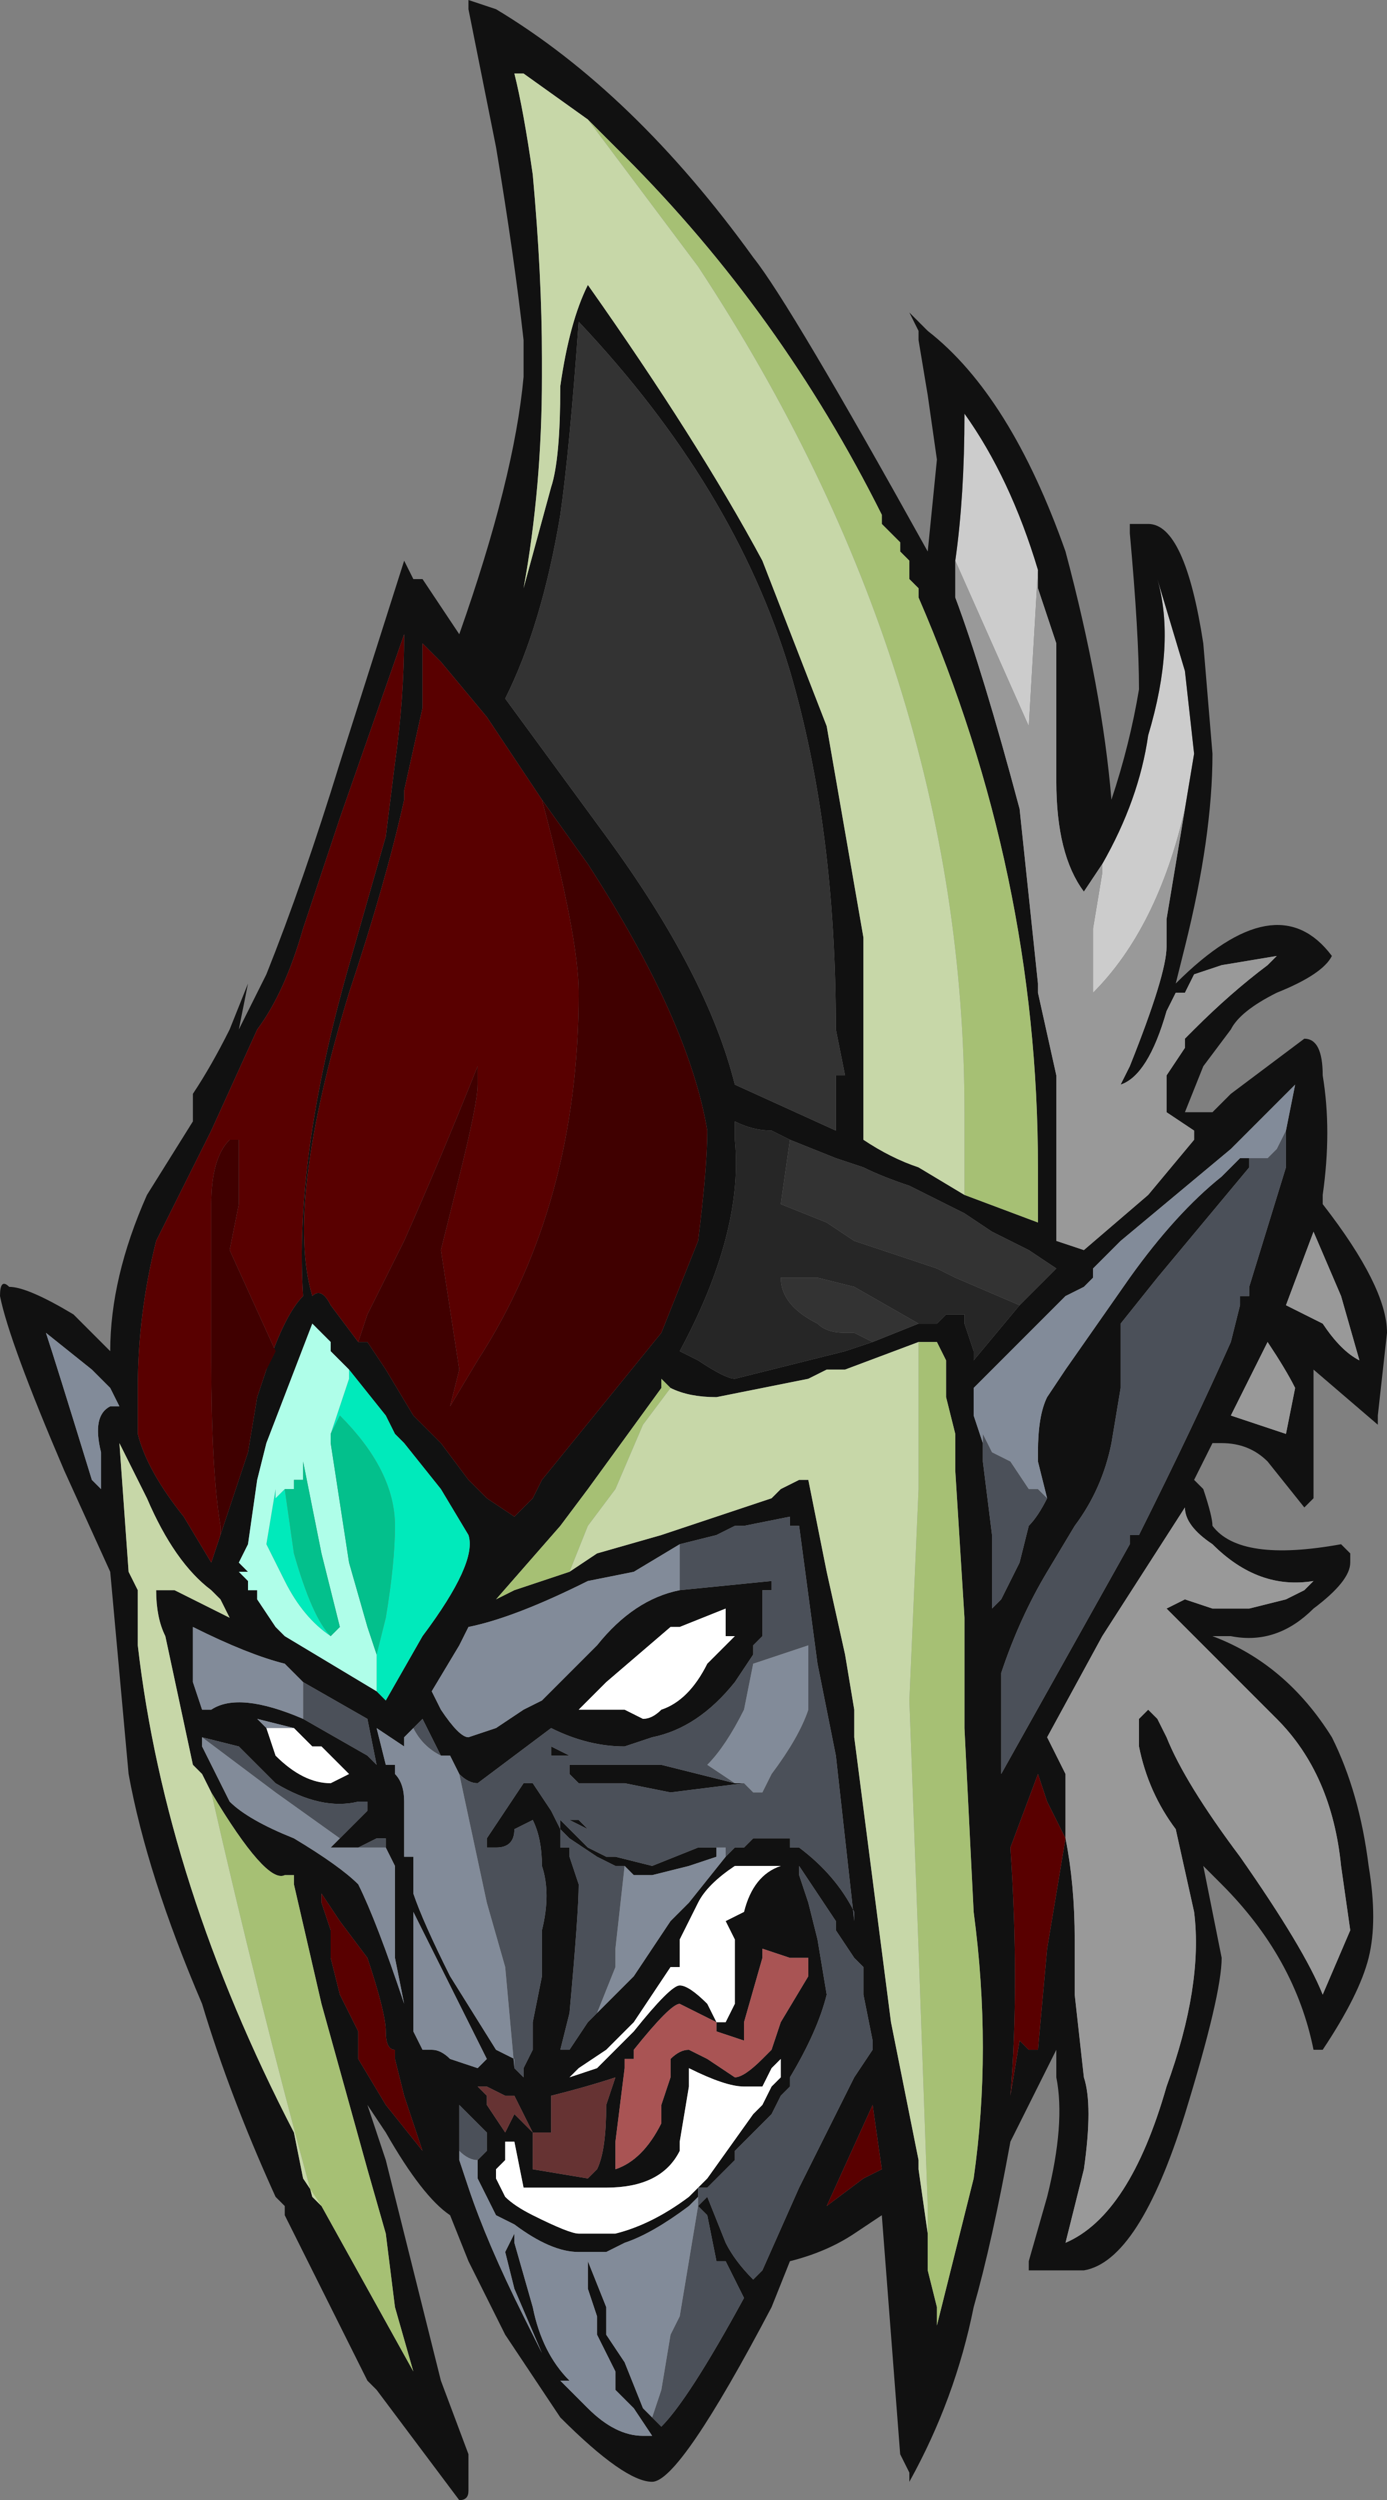 <?xml version="1.0" encoding="UTF-8" standalone="no"?>
<svg xmlns:ffdec="https://www.free-decompiler.com/flash" xmlns:xlink="http://www.w3.org/1999/xlink" ffdec:objectType="shape" height="13.6px" width="7.55px" xmlns="http://www.w3.org/2000/svg">
  <rect width="100%" height="100%" fill="#808080" stroke="none"/>
  <g transform="matrix(1.0, 0.0, 0.0, 1.0, 3.85, 15.0)">
    <path d="M1.35 -11.95 Q1.4 -12.3 1.4 -12.75 1.65 -12.4 1.8 -11.9 L1.75 -11.05 1.35 -11.95 M2.15 -10.3 Q2.35 -10.65 2.4 -11.0 2.55 -11.5 2.45 -11.85 L2.6 -11.35 2.65 -10.9 2.6 -10.6 Q2.45 -9.95 2.1 -9.6 L2.1 -9.95 2.15 -10.25 2.15 -10.3" fill="#cccccc" fill-rule="evenodd" stroke="none"/>
    <path d="M1.1 -13.3 L1.2 -13.2 Q1.65 -12.85 1.95 -12.0 2.15 -11.25 2.2 -10.65 2.3 -10.95 2.35 -11.25 2.35 -11.55 2.3 -12.1 L2.3 -12.15 2.4 -12.15 Q2.6 -12.15 2.7 -11.5 L2.75 -10.9 Q2.75 -10.45 2.6 -9.85 L2.55 -9.65 Q3.1 -10.2 3.4 -9.8 3.35 -9.7 3.1 -9.6 2.9 -9.5 2.85 -9.4 L2.7 -9.2 2.6 -8.95 2.75 -8.95 2.85 -9.05 3.25 -9.35 Q3.35 -9.35 3.35 -9.15 3.4 -8.85 3.35 -8.5 L3.35 -8.45 Q3.7 -8.0 3.7 -7.75 L3.65 -7.3 3.65 -7.25 3.3 -7.55 3.3 -6.85 3.25 -6.8 3.05 -7.05 Q2.95 -7.15 2.8 -7.15 L2.75 -7.15 2.65 -6.95 2.7 -6.9 Q2.75 -6.75 2.75 -6.7 2.9 -6.5 3.45 -6.6 L3.5 -6.55 3.5 -6.5 Q3.5 -6.4 3.3 -6.25 3.1 -6.05 2.85 -6.1 L2.75 -6.1 Q3.15 -5.95 3.4 -5.55 3.55 -5.25 3.6 -4.85 3.65 -4.55 3.6 -4.35 3.55 -4.15 3.35 -3.85 L3.3 -3.85 Q3.2 -4.35 2.8 -4.75 L2.7 -4.85 2.8 -4.35 Q2.8 -4.15 2.6 -3.5 2.35 -2.7 2.05 -2.65 L1.75 -2.65 1.75 -2.7 1.85 -3.05 Q1.95 -3.45 1.9 -3.7 L1.9 -3.85 1.65 -3.35 Q1.55 -2.8 1.45 -2.45 1.35 -1.95 1.1 -1.5 L1.1 -1.55 1.05 -1.65 0.95 -2.95 0.8 -2.85 Q0.65 -2.75 0.45 -2.7 L0.35 -2.45 Q-0.15 -1.5 -0.3 -1.5 -0.45 -1.5 -0.8 -1.85 L-1.1 -2.3 -1.3 -2.7 -1.4 -2.95 Q-1.55 -3.05 -1.75 -3.4 L-1.85 -3.55 -1.75 -3.25 -1.45 -2.05 -1.3 -1.65 -1.3 -1.45 Q-1.3 -1.4 -1.35 -1.4 L-1.8 -2.0 -1.85 -2.05 -2.3 -2.95 -2.3 -3.0 -2.35 -3.05 Q-2.6 -3.6 -2.75 -4.1 -3.05 -4.8 -3.15 -5.35 L-3.25 -6.45 -3.5 -7.0 Q-3.8 -7.7 -3.85 -7.95 -3.85 -8.05 -3.8 -8.0 -3.7 -8.0 -3.45 -7.85 L-3.25 -7.65 Q-3.25 -8.05 -3.05 -8.5 L-2.8 -8.9 -2.8 -9.05 Q-2.7 -9.2 -2.6 -9.4 L-2.5 -9.65 -2.55 -9.4 -2.4 -9.7 Q-2.2 -10.2 -2.0 -10.85 L-1.65 -11.95 -1.6 -11.85 -1.55 -11.85 -1.35 -11.55 Q-1.05 -12.4 -1.0 -12.95 L-1.0 -13.15 Q-1.05 -13.6 -1.15 -14.2 L-1.3 -14.95 -1.3 -15.0 -1.15 -14.95 Q-0.4 -14.5 0.25 -13.6 0.45 -13.35 1.2 -12.0 L1.25 -12.5 1.2 -12.85 1.15 -13.15 1.15 -13.2 1.1 -13.3 M1.8 -11.9 Q1.65 -12.4 1.4 -12.75 1.4 -12.3 1.35 -11.95 L1.35 -11.75 Q1.5 -11.35 1.7 -10.6 L1.8 -9.65 1.8 -9.6 1.9 -9.15 1.9 -8.25 2.05 -8.2 2.4 -8.5 2.65 -8.8 2.65 -8.85 2.5 -8.95 2.5 -9.15 2.6 -9.3 2.6 -9.35 2.65 -9.4 Q2.85 -9.6 3.05 -9.75 L3.1 -9.8 2.8 -9.75 2.65 -9.7 2.6 -9.6 2.55 -9.6 2.5 -9.5 Q2.4 -9.15 2.25 -9.1 L2.3 -9.2 Q2.5 -9.7 2.5 -9.85 L2.5 -10.0 2.6 -10.6 2.65 -10.9 2.6 -11.35 2.45 -11.85 Q2.55 -11.5 2.4 -11.0 2.35 -10.65 2.15 -10.3 L2.05 -10.15 Q1.9 -10.35 1.9 -10.75 L1.9 -11.5 1.8 -11.8 1.8 -11.9 M1.4 -8.5 L1.8 -8.35 1.8 -8.65 Q1.8 -10.25 1.15 -11.75 L1.15 -11.8 1.1 -11.85 1.1 -11.95 1.05 -12.0 1.05 -12.05 0.95 -12.15 0.95 -12.2 Q0.4 -13.3 -0.45 -14.15 L-0.65 -14.35 -1.0 -14.6 -1.05 -14.6 Q-1.0 -14.4 -0.95 -14.05 -0.9 -13.5 -0.9 -13.05 L-0.9 -12.95 Q-0.9 -12.35 -1.0 -11.8 L-0.85 -12.35 Q-0.8 -12.5 -0.8 -12.9 -0.75 -13.25 -0.65 -13.45 -0.05 -12.6 0.3 -11.95 L0.65 -11.05 0.85 -9.9 0.85 -8.8 Q1.0 -8.7 1.15 -8.65 L1.4 -8.5 M0.7 -8.85 L0.7 -9.15 0.75 -9.15 0.7 -9.4 Q0.7 -10.5 0.45 -11.35 0.15 -12.35 -0.7 -13.25 -0.75 -12.55 -0.8 -12.2 -0.9 -11.6 -1.1 -11.2 L-0.55 -10.45 Q0.0 -9.7 0.15 -9.1 L0.7 -8.85 M1.7 -7.9 L1.9 -8.1 1.75 -8.2 1.55 -8.3 1.4 -8.4 1.1 -8.55 Q0.95 -8.6 0.85 -8.65 L0.7 -8.7 0.45 -8.8 0.35 -8.85 Q0.25 -8.85 0.15 -8.9 L0.15 -8.8 Q0.2 -8.3 -0.15 -7.65 L-0.05 -7.6 Q0.1 -7.5 0.15 -7.5 L0.75 -7.65 0.9 -7.7 1.15 -7.8 1.25 -7.8 1.3 -7.85 1.4 -7.85 1.4 -7.8 1.45 -7.65 1.45 -7.6 1.7 -7.9 M1.15 -7.7 L0.75 -7.55 0.65 -7.55 0.55 -7.5 0.05 -7.4 Q-0.1 -7.4 -0.2 -7.45 L-0.25 -7.5 -0.25 -7.45 -0.65 -6.9 -0.8 -6.7 -1.15 -6.3 -1.05 -6.35 -0.75 -6.45 -0.6 -6.55 -0.25 -6.65 0.35 -6.85 0.4 -6.9 0.5 -6.95 0.55 -6.95 0.65 -6.45 0.75 -6.0 0.8 -5.7 0.8 -5.55 1.0 -4.0 1.15 -3.25 1.15 -3.2 1.2 -2.85 1.2 -2.65 1.25 -2.45 1.25 -2.35 1.45 -3.15 Q1.55 -3.85 1.45 -4.6 L1.4 -5.6 1.4 -6.2 1.35 -7.0 1.35 -7.2 1.3 -7.4 1.3 -7.6 1.25 -7.7 1.15 -7.7 M1.85 -6.85 L1.8 -7.05 1.8 -7.1 Q1.8 -7.3 1.85 -7.4 L1.95 -7.55 2.3 -8.05 Q2.55 -8.4 2.8 -8.6 L2.9 -8.7 2.95 -8.7 2.95 -8.65 2.45 -8.05 2.25 -7.8 2.25 -7.45 2.2 -7.15 Q2.15 -6.9 2.0 -6.7 L1.85 -6.45 Q1.7 -6.2 1.6 -5.9 L1.6 -5.35 2.3 -6.6 2.3 -6.65 2.35 -6.65 Q2.65 -7.25 2.85 -7.7 L2.9 -7.9 2.9 -7.95 2.95 -7.95 2.95 -8.0 3.15 -8.65 3.15 -8.85 3.2 -9.1 2.85 -8.75 2.25 -8.25 2.1 -8.1 2.1 -8.05 2.05 -8.0 1.95 -7.95 1.45 -7.45 1.45 -7.3 1.5 -7.15 1.5 -7.05 1.55 -6.65 1.55 -6.25 1.6 -6.3 1.7 -6.5 1.75 -6.7 Q1.8 -6.75 1.85 -6.85 M3.3 -8.3 L3.15 -7.9 Q3.25 -7.85 3.35 -7.8 3.45 -7.65 3.55 -7.6 L3.45 -7.95 3.3 -8.3 M3.2 -7.45 Q3.15 -7.55 3.05 -7.7 L2.85 -7.3 3.15 -7.2 3.2 -7.45 M3.25 -6.35 L3.3 -6.4 Q3.0 -6.35 2.75 -6.6 2.6 -6.7 2.6 -6.8 L2.15 -6.1 1.85 -5.55 1.95 -5.35 1.95 -5.0 Q2.0 -4.75 2.0 -4.45 L2.0 -4.15 2.05 -3.7 Q2.1 -3.55 2.05 -3.2 L1.95 -2.8 Q2.3 -2.95 2.5 -3.65 2.7 -4.2 2.65 -4.6 L2.55 -5.05 Q2.4 -5.25 2.35 -5.5 L2.35 -5.65 2.4 -5.7 2.45 -5.65 2.5 -5.55 Q2.6 -5.3 2.9 -4.9 3.25 -4.4 3.35 -4.15 L3.5 -4.5 3.45 -4.85 Q3.4 -5.35 3.1 -5.65 L2.5 -6.25 2.6 -6.3 2.75 -6.25 2.95 -6.25 3.15 -6.3 3.25 -6.35 M1.8 -5.35 L1.65 -4.95 Q1.7 -4.2 1.65 -3.6 L1.7 -3.9 1.75 -3.85 1.8 -3.85 1.85 -4.4 1.95 -5.0 1.85 -5.2 1.8 -5.35 M0.1 -4.9 L0.15 -4.95 0.2 -4.95 0.25 -5.0 0.45 -5.0 0.45 -4.95 0.5 -4.95 Q0.7 -4.8 0.8 -4.6 L0.8 -4.55 0.7 -5.45 0.6 -5.95 0.5 -6.7 0.45 -6.7 0.45 -6.75 0.2 -6.7 0.15 -6.7 0.05 -6.65 -0.15 -6.6 -0.4 -6.45 -0.65 -6.4 Q-1.05 -6.2 -1.3 -6.15 L-1.35 -6.05 -1.5 -5.8 -1.45 -5.7 Q-1.35 -5.55 -1.3 -5.55 L-1.15 -5.6 -1.0 -5.7 -0.9 -5.75 -0.6 -6.05 Q-0.4 -6.3 -0.15 -6.35 L0.35 -6.4 0.35 -6.35 0.3 -6.35 0.3 -6.1 0.25 -6.05 0.25 -6.0 0.15 -5.85 Q-0.05 -5.6 -0.3 -5.55 L-0.45 -5.5 Q-0.65 -5.5 -0.85 -5.6 L-1.25 -5.3 Q-1.3 -5.3 -1.35 -5.35 L-1.4 -5.45 -1.45 -5.45 -1.55 -5.65 -1.6 -5.6 -1.65 -5.55 -1.65 -5.5 -1.8 -5.6 -1.75 -5.4 -1.7 -5.4 -1.7 -5.35 Q-1.65 -5.3 -1.65 -5.2 L-1.65 -4.9 -1.6 -4.9 -1.6 -4.7 Q-1.55 -4.55 -1.4 -4.25 L-1.15 -3.85 -1.05 -3.8 -1.05 -3.75 -1.0 -3.7 -1.0 -3.75 -0.95 -3.85 -0.95 -4.0 -0.9 -4.25 -0.9 -4.5 Q-0.85 -4.7 -0.9 -4.85 -0.9 -5.0 -0.95 -5.1 L-1.05 -5.05 Q-1.05 -4.95 -1.15 -4.95 L-1.2 -4.95 -1.2 -5.0 -1.0 -5.3 -0.95 -5.3 -0.85 -5.15 -0.8 -5.05 -0.8 -4.95 -0.75 -4.95 -0.75 -4.9 -0.7 -4.75 Q-0.7 -4.6 -0.75 -4.05 L-0.8 -3.85 -0.75 -3.85 -0.65 -4.0 -0.4 -4.25 -0.2 -4.55 -0.1 -4.65 0.1 -4.9 M-0.8 -5.1 L-0.8 -5.1 -0.65 -4.95 -0.55 -4.9 -0.5 -4.9 -0.3 -4.85 -0.05 -4.95 0.05 -4.95 0.05 -4.9 -0.1 -4.85 -0.3 -4.8 -0.4 -4.8 -0.45 -4.85 -0.5 -4.85 -0.6 -4.9 -0.75 -5.0 -0.8 -5.05 -0.8 -5.1 M0.15 -5.3 L0.2 -5.3 -0.2 -5.25 -0.45 -5.3 -0.7 -5.3 -0.75 -5.35 -0.75 -5.4 -0.25 -5.4 0.15 -5.3 M0.1 -6.1 L0.1 -6.25 -0.15 -6.15 -0.2 -6.15 -0.55 -5.85 -0.7 -5.7 -0.45 -5.7 -0.35 -5.65 Q-0.3 -5.65 -0.25 -5.7 -0.1 -5.75 0.0 -5.95 L0.15 -6.1 0.1 -6.1 M0.15 -4.45 L0.1 -4.55 0.2 -4.6 Q0.25 -4.8 0.4 -4.85 L0.15 -4.85 Q0.0 -4.75 -0.05 -4.65 L-0.15 -4.45 -0.15 -4.3 -0.2 -4.3 -0.4 -4.0 -0.55 -3.85 -0.7 -3.75 -0.75 -3.7 -0.6 -3.75 -0.4 -3.95 Q-0.2 -4.2 -0.15 -4.2 -0.1 -4.2 0.0 -4.1 L0.05 -4.0 0.1 -4.0 0.15 -4.1 0.15 -4.45 M0.5 -4.85 L0.5 -4.8 0.55 -4.65 0.6 -4.45 0.65 -4.15 Q0.6 -3.95 0.45 -3.7 L0.45 -3.65 0.4 -3.6 0.35 -3.5 0.15 -3.3 0.15 -3.25 0.0 -3.1 -0.05 -3.1 -0.05 -3.05 -0.1 -3.0 Q-0.3 -2.85 -0.45 -2.8 L-0.55 -2.75 -0.7 -2.75 Q-0.85 -2.75 -1.05 -2.9 L-1.15 -2.95 -1.25 -3.15 -1.25 -3.25 -1.2 -3.3 -1.2 -3.4 Q-1.25 -3.45 -1.3 -3.5 L-1.35 -3.55 -1.35 -3.35 -1.35 -3.25 -1.3 -3.1 Q-1.2 -2.8 -1.0 -2.4 L-0.9 -2.2 -1.05 -2.55 -1.1 -2.75 -1.05 -2.85 -1.05 -2.8 -0.95 -2.45 Q-0.9 -2.2 -0.75 -2.05 L-0.8 -2.05 -0.65 -1.9 Q-0.5 -1.75 -0.35 -1.75 L-0.3 -1.75 -0.4 -1.9 -0.5 -2.0 -0.5 -2.1 -0.6 -2.3 -0.6 -2.4 -0.65 -2.55 -0.65 -2.7 -0.55 -2.45 -0.55 -2.3 -0.45 -2.15 -0.35 -1.9 -0.3 -1.85 -0.25 -1.8 Q-0.1 -1.95 0.2 -2.5 L0.1 -2.7 0.05 -2.7 0.0 -2.95 -0.05 -3.0 0.0 -3.05 0.1 -2.8 Q0.15 -2.7 0.25 -2.6 L0.3 -2.65 0.5 -3.1 0.8 -3.7 0.9 -3.85 0.9 -3.9 0.85 -4.15 0.85 -4.3 0.8 -4.35 0.7 -4.5 0.7 -4.55 0.5 -4.85 M0.55 -4.35 L0.45 -4.35 0.3 -4.4 0.3 -4.35 0.2 -4.0 0.2 -3.9 0.05 -3.95 0.05 -4.0 -0.15 -4.1 Q-0.2 -4.1 -0.4 -3.85 L-0.4 -3.8 -0.45 -3.8 -0.45 -3.75 -0.5 -3.35 Q-0.5 -3.25 -0.5 -3.2 -0.35 -3.25 -0.25 -3.45 L-0.25 -3.55 -0.2 -3.7 -0.2 -3.8 Q-0.15 -3.85 -0.1 -3.85 L0.0 -3.8 0.15 -3.7 Q0.2 -3.7 0.3 -3.8 L0.35 -3.85 0.4 -4.0 0.55 -4.25 0.55 -4.35 M0.35 -3.65 L0.4 -3.7 0.4 -3.8 0.35 -3.75 0.3 -3.65 0.2 -3.65 Q0.1 -3.65 -0.1 -3.75 L-0.1 -3.65 -0.15 -3.35 -0.15 -3.3 Q-0.25 -3.1 -0.55 -3.1 L-1.0 -3.1 -1.05 -3.35 -1.1 -3.35 -1.1 -3.25 -1.15 -3.2 -1.15 -3.15 -1.1 -3.05 Q-1.05 -3.0 -0.95 -2.95 -0.75 -2.85 -0.7 -2.85 L-0.5 -2.85 Q-0.3 -2.9 -0.1 -3.05 L0.0 -3.15 0.25 -3.5 0.3 -3.55 0.35 -3.65 M0.95 -3.2 L0.9 -3.55 0.65 -3.0 0.85 -3.15 0.95 -3.2 M-2.4 -7.55 Q-2.3 -7.85 -2.2 -7.95 -2.25 -8.7 -1.95 -9.75 L-1.75 -10.45 -1.7 -10.85 Q-1.65 -11.2 -1.65 -11.55 L-2.0 -10.55 -2.2 -9.95 Q-2.3 -9.6 -2.45 -9.4 L-2.7 -8.85 -3.0 -8.25 Q-3.1 -7.85 -3.1 -7.45 L-3.1 -7.2 Q-3.05 -7.0 -2.85 -6.75 L-2.7 -6.5 -2.65 -6.65 -2.5 -7.1 -2.45 -7.4 -2.4 -7.55 M-0.9 -10.65 L-1.2 -11.1 -1.45 -11.4 -1.55 -11.5 -1.55 -11.15 -1.65 -10.7 -1.65 -10.65 Q-1.75 -10.2 -1.95 -9.6 -2.3 -8.45 -2.15 -7.95 -2.1 -8.0 -2.05 -7.9 L-1.9 -7.7 -1.85 -7.7 -1.75 -7.55 -1.6 -7.3 -1.45 -7.15 -1.3 -6.95 -1.2 -6.85 -1.05 -6.75 -0.95 -6.85 -0.9 -6.95 -0.25 -7.75 Q-0.15 -8.0 -0.05 -8.25 0.0 -8.65 0.0 -8.85 -0.1 -9.45 -0.65 -10.3 L-0.9 -10.65 M-3.6 -7.75 Q-3.55 -7.6 -3.35 -6.95 L-3.3 -6.9 -3.3 -7.1 Q-3.35 -7.3 -3.25 -7.35 L-3.2 -7.35 -3.25 -7.45 -3.35 -7.55 -3.6 -7.75 M-2.05 -7.65 L-2.05 -7.7 -2.15 -7.8 -2.4 -7.15 -2.45 -6.95 -2.5 -6.6 -2.55 -6.5 -2.5 -6.45 -2.55 -6.45 -2.5 -6.4 -2.5 -6.35 -2.45 -6.35 -2.45 -6.3 -2.35 -6.15 -2.3 -6.1 -1.8 -5.8 -1.75 -5.75 -1.55 -6.1 Q-1.25 -6.5 -1.3 -6.65 L-1.45 -6.9 -1.65 -7.15 -1.7 -7.2 -1.75 -7.3 -1.95 -7.55 -2.05 -7.65 M-0.75 -5.45 L-0.85 -5.45 -0.85 -5.5 -0.75 -5.45 M-2.6 -6.2 L-2.6 -6.2 -2.65 -6.3 -2.7 -6.35 Q-2.9 -6.5 -3.05 -6.85 L-3.2 -7.15 -3.15 -6.45 -3.1 -6.35 -3.1 -6.05 Q-2.95 -4.75 -2.25 -3.4 L-2.2 -3.15 -2.1 -3.0 -1.6 -2.1 -1.7 -2.45 -1.75 -2.85 -1.85 -3.2 -2.1 -4.1 -2.25 -4.75 -2.25 -4.8 -2.3 -4.8 Q-2.4 -4.75 -2.7 -5.25 L-2.75 -5.35 -2.8 -5.4 -2.95 -6.1 Q-3.0 -6.2 -3.0 -6.35 L-2.9 -6.35 -2.6 -6.2 M-2.2 -5.85 L-2.3 -5.95 Q-2.5 -6.0 -2.8 -6.15 L-2.8 -5.85 -2.75 -5.7 -2.7 -5.7 Q-2.55 -5.8 -2.2 -5.65 L-1.85 -5.45 -1.8 -5.4 -1.85 -5.65 -2.2 -5.85 M-2.75 -5.55 L-2.75 -5.5 -2.6 -5.2 Q-2.5 -5.1 -2.25 -5.0 -2.0 -4.85 -1.9 -4.75 -1.8 -4.55 -1.65 -4.1 L-1.7 -4.35 -1.7 -4.85 -1.75 -4.95 -1.75 -5.0 -1.8 -5.0 -1.9 -4.95 -2.0 -4.95 Q-2.1 -4.95 -2.05 -4.95 L-2.0 -5.0 -1.85 -5.15 -1.85 -5.2 -1.9 -5.2 Q-2.1 -5.15 -2.35 -5.3 L-2.55 -5.5 -2.75 -5.55 M-2.25 -5.6 L-2.45 -5.65 -2.4 -5.6 -2.35 -5.45 Q-2.2 -5.3 -2.05 -5.3 L-1.95 -5.35 -2.1 -5.5 -2.15 -5.5 -2.25 -5.6 M-2.1 -4.65 L-2.05 -4.5 -2.05 -4.35 -2.0 -4.15 -1.9 -3.95 -1.9 -3.8 -1.75 -3.55 -1.55 -3.3 -1.65 -3.6 -1.7 -3.8 -1.7 -3.85 Q-1.75 -3.85 -1.75 -3.95 -1.75 -4.05 -1.85 -4.35 L-1.85 -4.35 -2.0 -4.55 -2.1 -4.7 -2.1 -4.65 M-1.55 -3.85 L-1.5 -3.85 Q-1.45 -3.85 -1.4 -3.8 L-1.25 -3.75 -1.2 -3.8 -1.6 -4.6 -1.6 -3.95 -1.55 -3.85 M-0.7 -5.1 L-0.65 -5.05 -0.75 -5.1 -0.7 -5.1 M-1.25 -3.65 L-1.2 -3.6 -1.2 -3.55 -1.1 -3.4 -1.05 -3.5 -0.95 -3.4 -0.95 -3.2 -0.65 -3.15 -0.6 -3.2 Q-0.55 -3.3 -0.55 -3.55 L-0.5 -3.7 Q-0.65 -3.65 -0.85 -3.6 L-0.85 -3.4 -0.95 -3.4 -1.05 -3.6 -1.1 -3.6 -1.2 -3.65 -1.25 -3.65" fill="#111111" fill-rule="evenodd" stroke="none"/>
    <path d="M1.35 -11.95 L1.75 -11.05 1.8 -11.9 1.8 -11.8 1.9 -11.5 1.9 -10.75 Q1.9 -10.35 2.05 -10.15 L2.15 -10.3 2.15 -10.25 2.1 -9.95 2.1 -9.6 Q2.45 -9.95 2.6 -10.6 L2.5 -10.0 2.5 -9.85 Q2.5 -9.7 2.3 -9.2 L2.25 -9.1 Q2.4 -9.15 2.5 -9.5 L2.55 -9.6 2.6 -9.6 2.65 -9.7 2.8 -9.75 3.1 -9.8 3.05 -9.75 Q2.85 -9.6 2.65 -9.4 L2.6 -9.35 2.6 -9.3 2.5 -9.15 2.5 -8.95 2.65 -8.85 2.65 -8.8 2.4 -8.5 2.05 -8.2 1.9 -8.25 1.9 -9.15 1.8 -9.6 1.8 -9.65 1.7 -10.6 Q1.5 -11.35 1.35 -11.75 L1.35 -11.95 M3.25 -6.35 L3.15 -6.3 2.95 -6.25 2.75 -6.25 2.6 -6.3 2.5 -6.25 3.1 -5.65 Q3.4 -5.35 3.45 -4.85 L3.5 -4.5 3.35 -4.15 Q3.25 -4.4 2.9 -4.9 2.6 -5.3 2.5 -5.55 L2.45 -5.65 2.4 -5.7 2.35 -5.65 2.35 -5.5 Q2.4 -5.25 2.55 -5.05 L2.65 -4.6 Q2.7 -4.2 2.5 -3.65 2.3 -2.95 1.95 -2.8 L2.05 -3.2 Q2.1 -3.55 2.05 -3.7 L2.0 -4.15 2.0 -4.45 Q2.0 -4.75 1.95 -5.0 L1.95 -5.35 1.85 -5.55 2.15 -6.1 2.6 -6.8 Q2.6 -6.7 2.75 -6.6 3.0 -6.35 3.3 -6.4 L3.25 -6.35 M3.2 -7.45 L3.15 -7.2 2.85 -7.3 3.05 -7.7 Q3.15 -7.55 3.2 -7.45 M3.3 -8.3 L3.45 -7.95 3.55 -7.6 Q3.45 -7.65 3.35 -7.8 3.25 -7.85 3.15 -7.9 L3.3 -8.3" fill="#999999" fill-rule="evenodd" stroke="none"/>
    <path d="M1.8 -5.35 L1.85 -5.2 1.95 -5.0 1.85 -4.4 1.8 -3.85 1.75 -3.85 1.7 -3.9 1.65 -3.6 Q1.7 -4.2 1.65 -4.95 L1.8 -5.35 M-2.65 -6.65 L-2.7 -6.5 -2.85 -6.75 Q-3.05 -7.0 -3.1 -7.2 L-3.1 -7.45 Q-3.1 -7.85 -3.0 -8.25 L-2.7 -8.85 -2.45 -9.4 Q-2.3 -9.6 -2.2 -9.95 L-2.0 -10.55 -1.65 -11.55 Q-1.65 -11.2 -1.7 -10.85 L-1.75 -10.45 -1.95 -9.75 Q-2.25 -8.7 -2.2 -7.95 -2.3 -7.85 -2.4 -7.55 L-2.35 -7.65 -2.6 -8.2 -2.55 -8.45 -2.55 -8.8 -2.6 -8.8 Q-2.7 -8.7 -2.7 -8.45 L-2.7 -7.6 Q-2.7 -7.0 -2.65 -6.7 L-2.65 -6.65 M0.95 -3.2 L0.85 -3.15 0.65 -3.0 0.9 -3.55 0.95 -3.2 M-1.9 -7.7 L-2.05 -7.9 Q-2.1 -8.0 -2.15 -7.95 -2.3 -8.45 -1.95 -9.6 -1.75 -10.2 -1.65 -10.65 L-1.65 -10.7 -1.55 -11.15 -1.55 -11.5 -1.45 -11.4 -1.2 -11.1 -0.9 -10.65 Q-0.7 -9.9 -0.7 -9.6 -0.7 -8.45 -1.25 -7.6 L-1.4 -7.35 -1.35 -7.55 -1.45 -8.2 -1.35 -8.6 Q-1.25 -9.0 -1.25 -9.1 L-1.25 -9.2 Q-1.45 -8.7 -1.65 -8.25 L-1.85 -7.85 -1.9 -7.7 M-2.1 -4.65 L-2.1 -4.7 -2.0 -4.55 -1.85 -4.35 -1.85 -4.35 Q-1.75 -4.05 -1.75 -3.95 -1.75 -3.85 -1.7 -3.85 L-1.7 -3.8 -1.65 -3.6 -1.55 -3.3 -1.75 -3.55 -1.9 -3.8 -1.9 -3.95 -2.0 -4.15 -2.05 -4.35 -2.05 -4.5 -2.1 -4.65" fill="#590000" fill-rule="evenodd" stroke="none"/>
    <path d="M-2.65 -6.65 L-2.65 -6.7 Q-2.7 -7.0 -2.7 -7.6 L-2.7 -8.45 Q-2.7 -8.7 -2.6 -8.8 L-2.55 -8.8 -2.55 -8.45 -2.6 -8.2 -2.35 -7.65 -2.4 -7.55 -2.45 -7.4 -2.5 -7.1 -2.65 -6.65 M-1.9 -7.7 L-1.85 -7.85 -1.65 -8.25 Q-1.45 -8.7 -1.25 -9.2 L-1.25 -9.1 Q-1.25 -9.0 -1.35 -8.6 L-1.45 -8.2 -1.35 -7.55 -1.4 -7.35 -1.25 -7.6 Q-0.7 -8.45 -0.7 -9.6 -0.7 -9.9 -0.9 -10.65 L-0.65 -10.3 Q-0.1 -9.45 0.0 -8.85 0.0 -8.65 -0.05 -8.25 -0.15 -8.0 -0.25 -7.75 L-0.9 -6.95 -0.95 -6.85 -1.05 -6.75 -1.2 -6.85 -1.3 -6.95 -1.45 -7.15 -1.6 -7.3 -1.75 -7.55 -1.85 -7.7 -1.9 -7.7" fill="#400000" fill-rule="evenodd" stroke="none"/>
    <path d="M-0.65 -14.35 L-0.45 -14.15 Q0.4 -13.3 0.95 -12.2 L0.95 -12.15 1.05 -12.05 1.05 -12.0 1.1 -11.95 1.1 -11.85 1.15 -11.8 1.15 -11.75 Q1.8 -10.25 1.8 -8.65 L1.8 -8.35 1.4 -8.5 1.4 -8.95 Q1.4 -11.35 -0.05 -13.55 L-0.65 -14.35 M-0.2 -7.45 L-0.35 -7.25 -0.5 -6.9 -0.65 -6.7 -0.75 -6.45 -1.05 -6.35 -1.15 -6.3 -0.8 -6.7 -0.65 -6.9 -0.25 -7.45 -0.25 -7.5 -0.2 -7.45 M1.2 -2.65 L1.2 -3.0 1.15 -4.4 1.1 -5.75 1.15 -6.9 1.15 -7.7 1.25 -7.7 1.3 -7.6 1.3 -7.4 1.35 -7.2 1.35 -7.0 1.4 -6.2 1.4 -5.6 1.45 -4.6 Q1.55 -3.85 1.45 -3.15 L1.25 -2.35 1.25 -2.45 1.2 -2.65 M-2.6 -6.2 L-2.6 -6.2 M-2.7 -5.25 Q-2.4 -4.75 -2.3 -4.8 L-2.25 -4.8 -2.25 -4.75 -2.1 -4.1 -1.85 -3.2 -1.75 -2.85 -1.7 -2.45 -1.6 -2.1 -2.1 -3.0 -2.15 -3.05 Q-2.45 -4.15 -2.7 -5.25" fill="#a6c074" fill-rule="evenodd" stroke="none"/>
    <path d="M-0.65 -14.35 L-0.05 -13.55 Q1.4 -11.35 1.4 -8.95 L1.4 -8.5 1.15 -8.65 Q1.0 -8.7 0.85 -8.8 L0.85 -9.9 0.65 -11.05 0.3 -11.95 Q-0.05 -12.6 -0.65 -13.45 -0.75 -13.25 -0.8 -12.9 -0.8 -12.5 -0.85 -12.35 L-1.0 -11.8 Q-0.9 -12.35 -0.9 -12.95 L-0.9 -13.05 Q-0.9 -13.5 -0.95 -14.05 -1.0 -14.4 -1.05 -14.6 L-1.0 -14.6 -0.65 -14.35 M-0.2 -7.45 Q-0.1 -7.4 0.05 -7.4 L0.55 -7.5 0.65 -7.55 0.75 -7.55 1.15 -7.7 1.15 -6.9 1.1 -5.75 1.15 -4.4 1.2 -3.0 1.2 -2.65 1.2 -2.85 1.15 -3.2 1.15 -3.25 1.0 -4.0 0.8 -5.55 0.8 -5.7 0.75 -6.0 0.65 -6.45 0.55 -6.95 0.5 -6.95 0.4 -6.9 0.35 -6.85 -0.25 -6.65 -0.6 -6.55 -0.75 -6.45 -0.65 -6.7 -0.5 -6.9 -0.35 -7.25 -0.2 -7.45 M-2.6 -6.2 L-2.9 -6.35 -3.0 -6.35 Q-3.0 -6.2 -2.95 -6.1 L-2.8 -5.4 -2.75 -5.35 -2.7 -5.25 Q-2.45 -4.15 -2.15 -3.05 L-2.1 -3.0 -2.2 -3.15 -2.25 -3.4 Q-2.95 -4.75 -3.1 -6.05 L-3.1 -6.35 -3.15 -6.45 -3.2 -7.15 -3.05 -6.85 Q-2.9 -6.5 -2.7 -6.35 L-2.65 -6.3 -2.6 -6.2" fill="#c7d7a8" fill-rule="evenodd" stroke="none"/>
    <path d="M2.8 -8.6 L2.9 -8.7 3.05 -8.7 3.1 -8.75 3.15 -8.85 3.15 -8.65 2.95 -8.0 2.95 -7.95 2.9 -7.95 2.9 -7.9 2.85 -7.7 Q2.65 -7.25 2.35 -6.65 L2.3 -6.65 2.3 -6.6 1.6 -5.35 1.6 -5.9 Q1.7 -6.2 1.85 -6.45 L2.0 -6.7 Q2.15 -6.9 2.2 -7.15 L2.25 -7.45 2.25 -7.8 2.45 -8.05 2.95 -8.65 2.95 -8.7 2.9 -8.7 2.8 -8.6 M1.5 -7.15 L1.5 -7.2 1.55 -7.1 1.65 -7.05 1.75 -6.9 1.8 -6.9 1.85 -6.85 Q1.8 -6.75 1.75 -6.7 L1.7 -6.5 1.6 -6.3 1.55 -6.25 1.55 -6.65 1.5 -7.05 1.5 -7.15 M-0.15 -6.6 L0.05 -6.65 0.15 -6.7 0.2 -6.7 0.45 -6.75 0.45 -6.7 0.5 -6.7 0.6 -5.95 0.7 -5.45 0.8 -4.55 0.8 -4.6 Q0.7 -4.8 0.5 -4.95 L0.45 -4.95 0.45 -5.0 0.25 -5.0 0.2 -4.95 0.15 -4.95 0.1 -4.9 0.1 -4.95 0.05 -4.95 -0.05 -4.95 -0.3 -4.85 -0.5 -4.9 -0.55 -4.9 -0.65 -4.95 -0.8 -5.1 -0.8 -5.1 -0.8 -5.05 -0.85 -5.15 -0.95 -5.3 -1.0 -5.3 -1.2 -5.0 -1.2 -4.95 -1.15 -4.95 Q-1.05 -4.95 -1.05 -5.05 L-0.95 -5.1 Q-0.9 -5.0 -0.9 -4.85 -0.85 -4.7 -0.9 -4.5 L-0.9 -4.25 -0.95 -4.0 -0.95 -3.85 -1.0 -3.75 -1.0 -3.7 -1.05 -3.75 -1.1 -4.3 -1.2 -4.65 -1.35 -5.35 Q-1.3 -5.3 -1.25 -5.3 L-0.85 -5.6 Q-0.65 -5.5 -0.45 -5.5 L-0.3 -5.55 Q-0.05 -5.6 0.15 -5.85 L0.25 -6.0 0.25 -6.05 0.3 -6.1 0.3 -6.35 0.35 -6.35 0.35 -6.4 -0.15 -6.35 -0.15 -6.6 M-0.65 -4.0 L-0.75 -3.85 -0.8 -3.85 -0.75 -4.05 Q-0.7 -4.6 -0.7 -4.75 L-0.75 -4.9 -0.75 -4.95 -0.8 -4.95 -0.8 -5.05 -0.75 -5.0 -0.6 -4.9 -0.5 -4.85 -0.45 -4.85 -0.5 -4.4 -0.5 -4.3 -0.6 -4.05 -0.65 -4.0 M0.2 -5.3 L0.25 -5.25 0.3 -5.25 0.35 -5.35 Q0.5 -5.55 0.55 -5.7 L0.55 -6.05 0.25 -5.95 0.2 -5.7 Q0.1 -5.5 0.0 -5.4 L0.15 -5.3 -0.25 -5.4 -0.75 -5.4 -0.75 -5.35 -0.7 -5.3 -0.45 -5.3 -0.2 -5.25 0.2 -5.3 M0.5 -4.8 L0.5 -4.85 0.7 -4.55 0.7 -4.5 0.8 -4.35 0.85 -4.3 0.85 -4.15 0.9 -3.9 0.9 -3.85 0.8 -3.7 0.5 -3.1 0.3 -2.65 0.25 -2.6 Q0.15 -2.7 0.1 -2.8 L0.0 -3.05 -0.05 -3.0 0.0 -2.95 0.05 -2.7 0.1 -2.7 0.2 -2.5 Q-0.1 -1.95 -0.25 -1.8 L-0.3 -1.85 -0.25 -2.0 -0.2 -2.3 -0.15 -2.4 -0.05 -3.0 -0.05 -3.1 0.0 -3.1 0.15 -3.25 0.15 -3.3 0.35 -3.5 0.4 -3.6 0.45 -3.65 0.45 -3.7 Q0.6 -3.95 0.65 -4.15 L0.6 -4.45 0.55 -4.65 0.5 -4.8 M-1.45 -5.45 Q-1.55 -5.5 -1.6 -5.6 L-1.55 -5.65 -1.45 -5.45 M-0.75 -5.45 L-0.85 -5.5 -0.85 -5.45 -0.75 -5.45 M-2.2 -5.65 L-2.2 -5.85 -1.85 -5.65 -1.8 -5.4 -1.85 -5.45 -2.2 -5.65 M-2.0 -5.0 L-2.35 -5.25 -2.75 -5.55 -2.55 -5.5 -2.35 -5.3 Q-2.1 -5.15 -1.9 -5.2 L-1.85 -5.2 -1.85 -5.15 -2.0 -5.0 M-1.75 -4.95 L-1.9 -4.95 -1.8 -5.0 -1.75 -5.0 -1.75 -4.95 M-0.7 -5.1 L-0.75 -5.1 -0.65 -5.05 -0.7 -5.1 M-1.35 -3.35 L-1.35 -3.55 -1.3 -3.5 Q-1.25 -3.45 -1.2 -3.4 L-1.2 -3.3 -1.25 -3.25 Q-1.3 -3.25 -1.35 -3.3 L-1.35 -3.35" fill="#4b5059" fill-rule="evenodd" stroke="none"/>
    <path d="M2.8 -8.6 Q2.55 -8.4 2.3 -8.05 L1.95 -7.55 1.85 -7.4 Q1.8 -7.3 1.8 -7.1 L1.8 -7.05 1.85 -6.85 1.8 -6.9 1.75 -6.9 1.65 -7.05 1.55 -7.1 1.5 -7.2 1.5 -7.15 1.45 -7.3 1.45 -7.45 1.95 -7.95 2.05 -8.0 2.1 -8.05 2.1 -8.1 2.25 -8.25 2.85 -8.75 3.2 -9.1 3.15 -8.85 3.1 -8.75 3.05 -8.7 2.9 -8.7 2.8 -8.6 M-0.15 -6.6 L-0.15 -6.35 Q-0.4 -6.3 -0.6 -6.05 L-0.9 -5.75 -1.0 -5.7 -1.15 -5.6 -1.3 -5.55 Q-1.35 -5.55 -1.45 -5.7 L-1.5 -5.8 -1.35 -6.05 -1.3 -6.15 Q-1.05 -6.2 -0.65 -6.4 L-0.4 -6.45 -0.15 -6.6 M-1.35 -5.35 L-1.2 -4.65 -1.1 -4.3 -1.05 -3.75 -1.05 -3.8 -1.15 -3.85 -1.4 -4.25 Q-1.55 -4.55 -1.6 -4.7 L-1.6 -4.9 -1.65 -4.9 -1.65 -5.2 Q-1.65 -5.3 -1.7 -5.35 L-1.7 -5.4 -1.75 -5.4 -1.8 -5.6 -1.65 -5.5 -1.65 -5.55 -1.6 -5.6 Q-1.55 -5.5 -1.45 -5.45 L-1.4 -5.45 -1.35 -5.35 M-0.8 -5.05 L-0.8 -5.1 -0.8 -5.05 -0.8 -4.95 -0.8 -5.05 M0.05 -4.95 L0.1 -4.95 0.1 -4.9 -0.1 -4.65 -0.2 -4.55 -0.4 -4.25 -0.65 -4.0 -0.6 -4.05 -0.5 -4.3 -0.5 -4.4 -0.45 -4.85 -0.4 -4.8 -0.3 -4.8 -0.1 -4.85 0.05 -4.9 0.05 -4.95 M0.15 -5.3 L0.0 -5.4 Q0.1 -5.5 0.2 -5.7 L0.25 -5.95 0.55 -6.05 0.55 -5.7 Q0.5 -5.55 0.35 -5.35 L0.3 -5.25 0.25 -5.25 0.2 -5.3 0.15 -5.3 M0.5 -4.85 L0.5 -4.8 0.5 -4.85 M-0.05 -3.1 L-0.05 -3.0 -0.15 -2.4 -0.2 -2.3 -0.25 -2.0 -0.3 -1.85 -0.35 -1.9 -0.45 -2.15 -0.55 -2.3 -0.55 -2.45 -0.65 -2.7 -0.65 -2.55 -0.6 -2.4 -0.6 -2.3 -0.5 -2.1 -0.5 -2.0 -0.4 -1.9 -0.3 -1.75 -0.35 -1.75 Q-0.5 -1.75 -0.65 -1.9 L-0.8 -2.05 -0.75 -2.05 Q-0.9 -2.2 -0.95 -2.45 L-1.05 -2.8 -1.05 -2.85 -1.1 -2.75 -1.05 -2.55 -0.9 -2.2 -1.0 -2.4 Q-1.2 -2.8 -1.3 -3.1 L-1.35 -3.25 -1.35 -3.35 -1.35 -3.3 Q-1.3 -3.25 -1.25 -3.25 L-1.25 -3.15 -1.15 -2.95 -1.05 -2.9 Q-0.85 -2.75 -0.7 -2.75 L-0.55 -2.75 -0.45 -2.8 Q-0.3 -2.85 -0.1 -3.0 L-0.05 -3.05 -0.05 -3.1 M-3.6 -7.75 L-3.35 -7.55 -3.25 -7.45 -3.2 -7.35 -3.25 -7.35 Q-3.35 -7.3 -3.3 -7.1 L-3.3 -6.9 -3.35 -6.95 Q-3.55 -7.6 -3.6 -7.75 M-2.2 -5.65 Q-2.55 -5.8 -2.7 -5.7 L-2.75 -5.7 -2.8 -5.85 -2.8 -6.15 Q-2.5 -6.0 -2.3 -5.95 L-2.2 -5.85 -2.2 -5.65 M-2.75 -5.55 L-2.35 -5.25 -2.0 -5.0 -2.05 -4.95 Q-2.1 -4.95 -2.0 -4.95 L-1.9 -4.95 -1.75 -4.95 -1.7 -4.85 -1.7 -4.35 -1.65 -4.1 Q-1.8 -4.55 -1.9 -4.75 -2.0 -4.85 -2.25 -5.0 -2.5 -5.1 -2.6 -5.2 L-2.75 -5.5 -2.75 -5.55 M-2.4 -5.6 L-2.45 -5.65 -2.25 -5.6 -2.4 -5.6 M-1.55 -3.85 L-1.6 -3.95 -1.6 -4.6 -1.2 -3.8 -1.25 -3.75 -1.4 -3.8 Q-1.45 -3.85 -1.5 -3.85 L-1.55 -3.85" fill="#828b99" fill-rule="evenodd" stroke="none"/>
    <path d="M0.1 -6.1 L0.15 -6.1 0.0 -5.95 Q-0.1 -5.75 -0.25 -5.7 -0.3 -5.65 -0.35 -5.65 L-0.45 -5.7 -0.7 -5.7 -0.55 -5.85 -0.2 -6.15 -0.15 -6.15 0.1 -6.25 0.1 -6.1 M0.15 -4.45 L0.15 -4.1 0.1 -4.0 0.05 -4.0 0.0 -4.1 Q-0.1 -4.2 -0.15 -4.2 -0.2 -4.2 -0.4 -3.95 L-0.6 -3.75 -0.75 -3.7 -0.7 -3.75 -0.55 -3.85 -0.4 -4.0 -0.2 -4.3 -0.15 -4.3 -0.15 -4.45 -0.05 -4.65 Q0.0 -4.75 0.15 -4.85 L0.4 -4.85 Q0.25 -4.8 0.2 -4.6 L0.1 -4.55 0.15 -4.45 M0.35 -3.65 L0.3 -3.55 0.25 -3.5 0.0 -3.15 -0.1 -3.05 Q-0.3 -2.9 -0.5 -2.85 L-0.7 -2.85 Q-0.75 -2.85 -0.95 -2.95 -1.05 -3.0 -1.1 -3.05 L-1.15 -3.15 -1.15 -3.2 -1.1 -3.25 -1.1 -3.35 -1.05 -3.35 -1.0 -3.1 -0.55 -3.1 Q-0.25 -3.1 -0.15 -3.3 L-0.15 -3.35 -0.1 -3.65 -0.1 -3.75 Q0.1 -3.65 0.2 -3.65 L0.3 -3.65 0.35 -3.75 0.4 -3.8 0.4 -3.7 0.35 -3.65 M-2.25 -5.6 L-2.15 -5.5 -2.1 -5.5 -1.95 -5.35 -2.05 -5.3 Q-2.2 -5.3 -2.35 -5.45 L-2.4 -5.6 -2.25 -5.6" fill="#ffffff" fill-rule="evenodd" stroke="none"/>
    <path d="M0.45 -8.8 L0.4 -8.45 0.65 -8.35 0.8 -8.25 1.25 -8.1 1.35 -8.05 1.7 -7.9 1.45 -7.6 1.45 -7.65 1.4 -7.8 1.4 -7.85 1.3 -7.85 1.25 -7.8 1.15 -7.8 0.8 -8.0 0.6 -8.05 0.4 -8.05 Q0.4 -7.9 0.6 -7.8 0.65 -7.75 0.75 -7.75 L0.8 -7.75 0.9 -7.7 0.75 -7.65 0.15 -7.5 Q0.1 -7.5 -0.05 -7.6 L-0.15 -7.65 Q0.2 -8.3 0.15 -8.8 L0.15 -8.9 Q0.25 -8.85 0.35 -8.85 L0.45 -8.8" fill="#262626" fill-rule="evenodd" stroke="none"/>
    <path d="M0.7 -8.85 L0.15 -9.1 Q0.0 -9.7 -0.55 -10.45 L-1.1 -11.2 Q-0.9 -11.6 -0.8 -12.2 -0.75 -12.55 -0.7 -13.25 0.15 -12.35 0.45 -11.35 0.7 -10.5 0.7 -9.4 L0.75 -9.15 0.7 -9.15 0.7 -8.85 M1.7 -7.9 L1.35 -8.05 1.25 -8.1 0.8 -8.25 0.65 -8.35 0.4 -8.45 0.45 -8.8 0.7 -8.7 0.85 -8.65 Q0.95 -8.6 1.1 -8.55 L1.4 -8.4 1.55 -8.3 1.75 -8.2 1.9 -8.1 1.7 -7.9 M0.9 -7.7 L0.8 -7.75 0.75 -7.75 Q0.65 -7.75 0.6 -7.8 0.4 -7.9 0.4 -8.05 L0.6 -8.05 0.8 -8.0 1.15 -7.8 0.9 -7.7" fill="#333333" fill-rule="evenodd" stroke="none"/>
    <path d="M-1.8 -5.8 L-1.8 -6.0 -1.75 -6.2 Q-1.7 -6.5 -1.7 -6.7 -1.7 -7.0 -2.0 -7.3 L-2.05 -7.2 -1.95 -7.5 -1.95 -7.55 -1.75 -7.3 -1.7 -7.2 -1.65 -7.15 -1.45 -6.9 -1.3 -6.65 Q-1.25 -6.5 -1.55 -6.1 L-1.75 -5.75 -1.8 -5.8 M-2.05 -6.1 Q-2.2 -6.2 -2.3 -6.4 L-2.4 -6.6 -2.35 -6.9 -2.35 -6.85 -2.3 -6.9 -2.25 -6.55 Q-2.15 -6.2 -2.05 -6.1" fill="#00eabb" fill-rule="evenodd" stroke="none"/>
    <path d="M-2.05 -7.65 L-1.95 -7.55 -1.95 -7.5 -2.05 -7.2 -2.05 -7.15 -1.95 -6.5 -1.85 -6.15 -1.8 -6.0 -1.8 -5.8 -2.3 -6.1 -2.35 -6.15 -2.45 -6.3 -2.45 -6.35 -2.5 -6.35 -2.5 -6.4 -2.55 -6.45 -2.5 -6.45 -2.55 -6.5 -2.5 -6.6 -2.45 -6.95 -2.4 -7.15 -2.15 -7.8 -2.05 -7.7 -2.05 -7.65 M-2.05 -6.1 L-2.0 -6.15 -2.1 -6.55 -2.2 -7.05 -2.2 -6.95 -2.25 -6.95 -2.25 -6.9 -2.3 -6.9 -2.35 -6.85 -2.35 -6.9 -2.4 -6.6 -2.3 -6.4 Q-2.2 -6.2 -2.05 -6.1" fill="#affee9" fill-rule="evenodd" stroke="none"/>
    <path d="M-1.95 -7.55 L-2.05 -7.65 -1.95 -7.55 M-1.8 -6.0 L-1.85 -6.15 -1.95 -6.5 -2.05 -7.15 -2.05 -7.2 -2.0 -7.3 Q-1.7 -7.0 -1.7 -6.7 -1.7 -6.5 -1.75 -6.2 L-1.8 -6.0 M-2.3 -6.9 L-2.25 -6.9 -2.25 -6.95 -2.2 -6.95 -2.2 -7.05 -2.1 -6.55 -2.0 -6.15 -2.05 -6.1 Q-2.15 -6.2 -2.25 -6.55 L-2.3 -6.9" fill="#03c08c" fill-rule="evenodd" stroke="none"/>
    <path d="M0.55 -4.35 L0.55 -4.25 0.4 -4.0 0.35 -3.85 0.3 -3.8 Q0.2 -3.7 0.15 -3.7 L0.0 -3.8 -0.1 -3.85 Q-0.15 -3.85 -0.2 -3.8 L-0.2 -3.7 -0.25 -3.55 -0.25 -3.45 Q-0.35 -3.25 -0.5 -3.2 -0.5 -3.25 -0.5 -3.35 L-0.45 -3.75 -0.45 -3.8 -0.4 -3.8 -0.4 -3.85 Q-0.2 -4.1 -0.15 -4.1 L0.05 -4.0 0.05 -3.95 0.2 -3.9 0.2 -4.0 0.3 -4.35 0.3 -4.4 0.45 -4.35 0.55 -4.35" fill="#a95454" fill-rule="evenodd" stroke="none"/>
    <path d="M-1.25 -3.65 L-1.2 -3.65 -1.1 -3.6 -1.05 -3.6 -0.95 -3.4 -0.85 -3.4 -0.85 -3.6 Q-0.65 -3.65 -0.5 -3.7 L-0.55 -3.55 Q-0.55 -3.3 -0.6 -3.2 L-0.65 -3.15 -0.95 -3.2 -0.95 -3.4 -1.05 -3.5 -1.1 -3.4 -1.2 -3.55 -1.2 -3.6 -1.25 -3.65" fill="#663333" fill-rule="evenodd" stroke="none"/>
  </g>
</svg>
